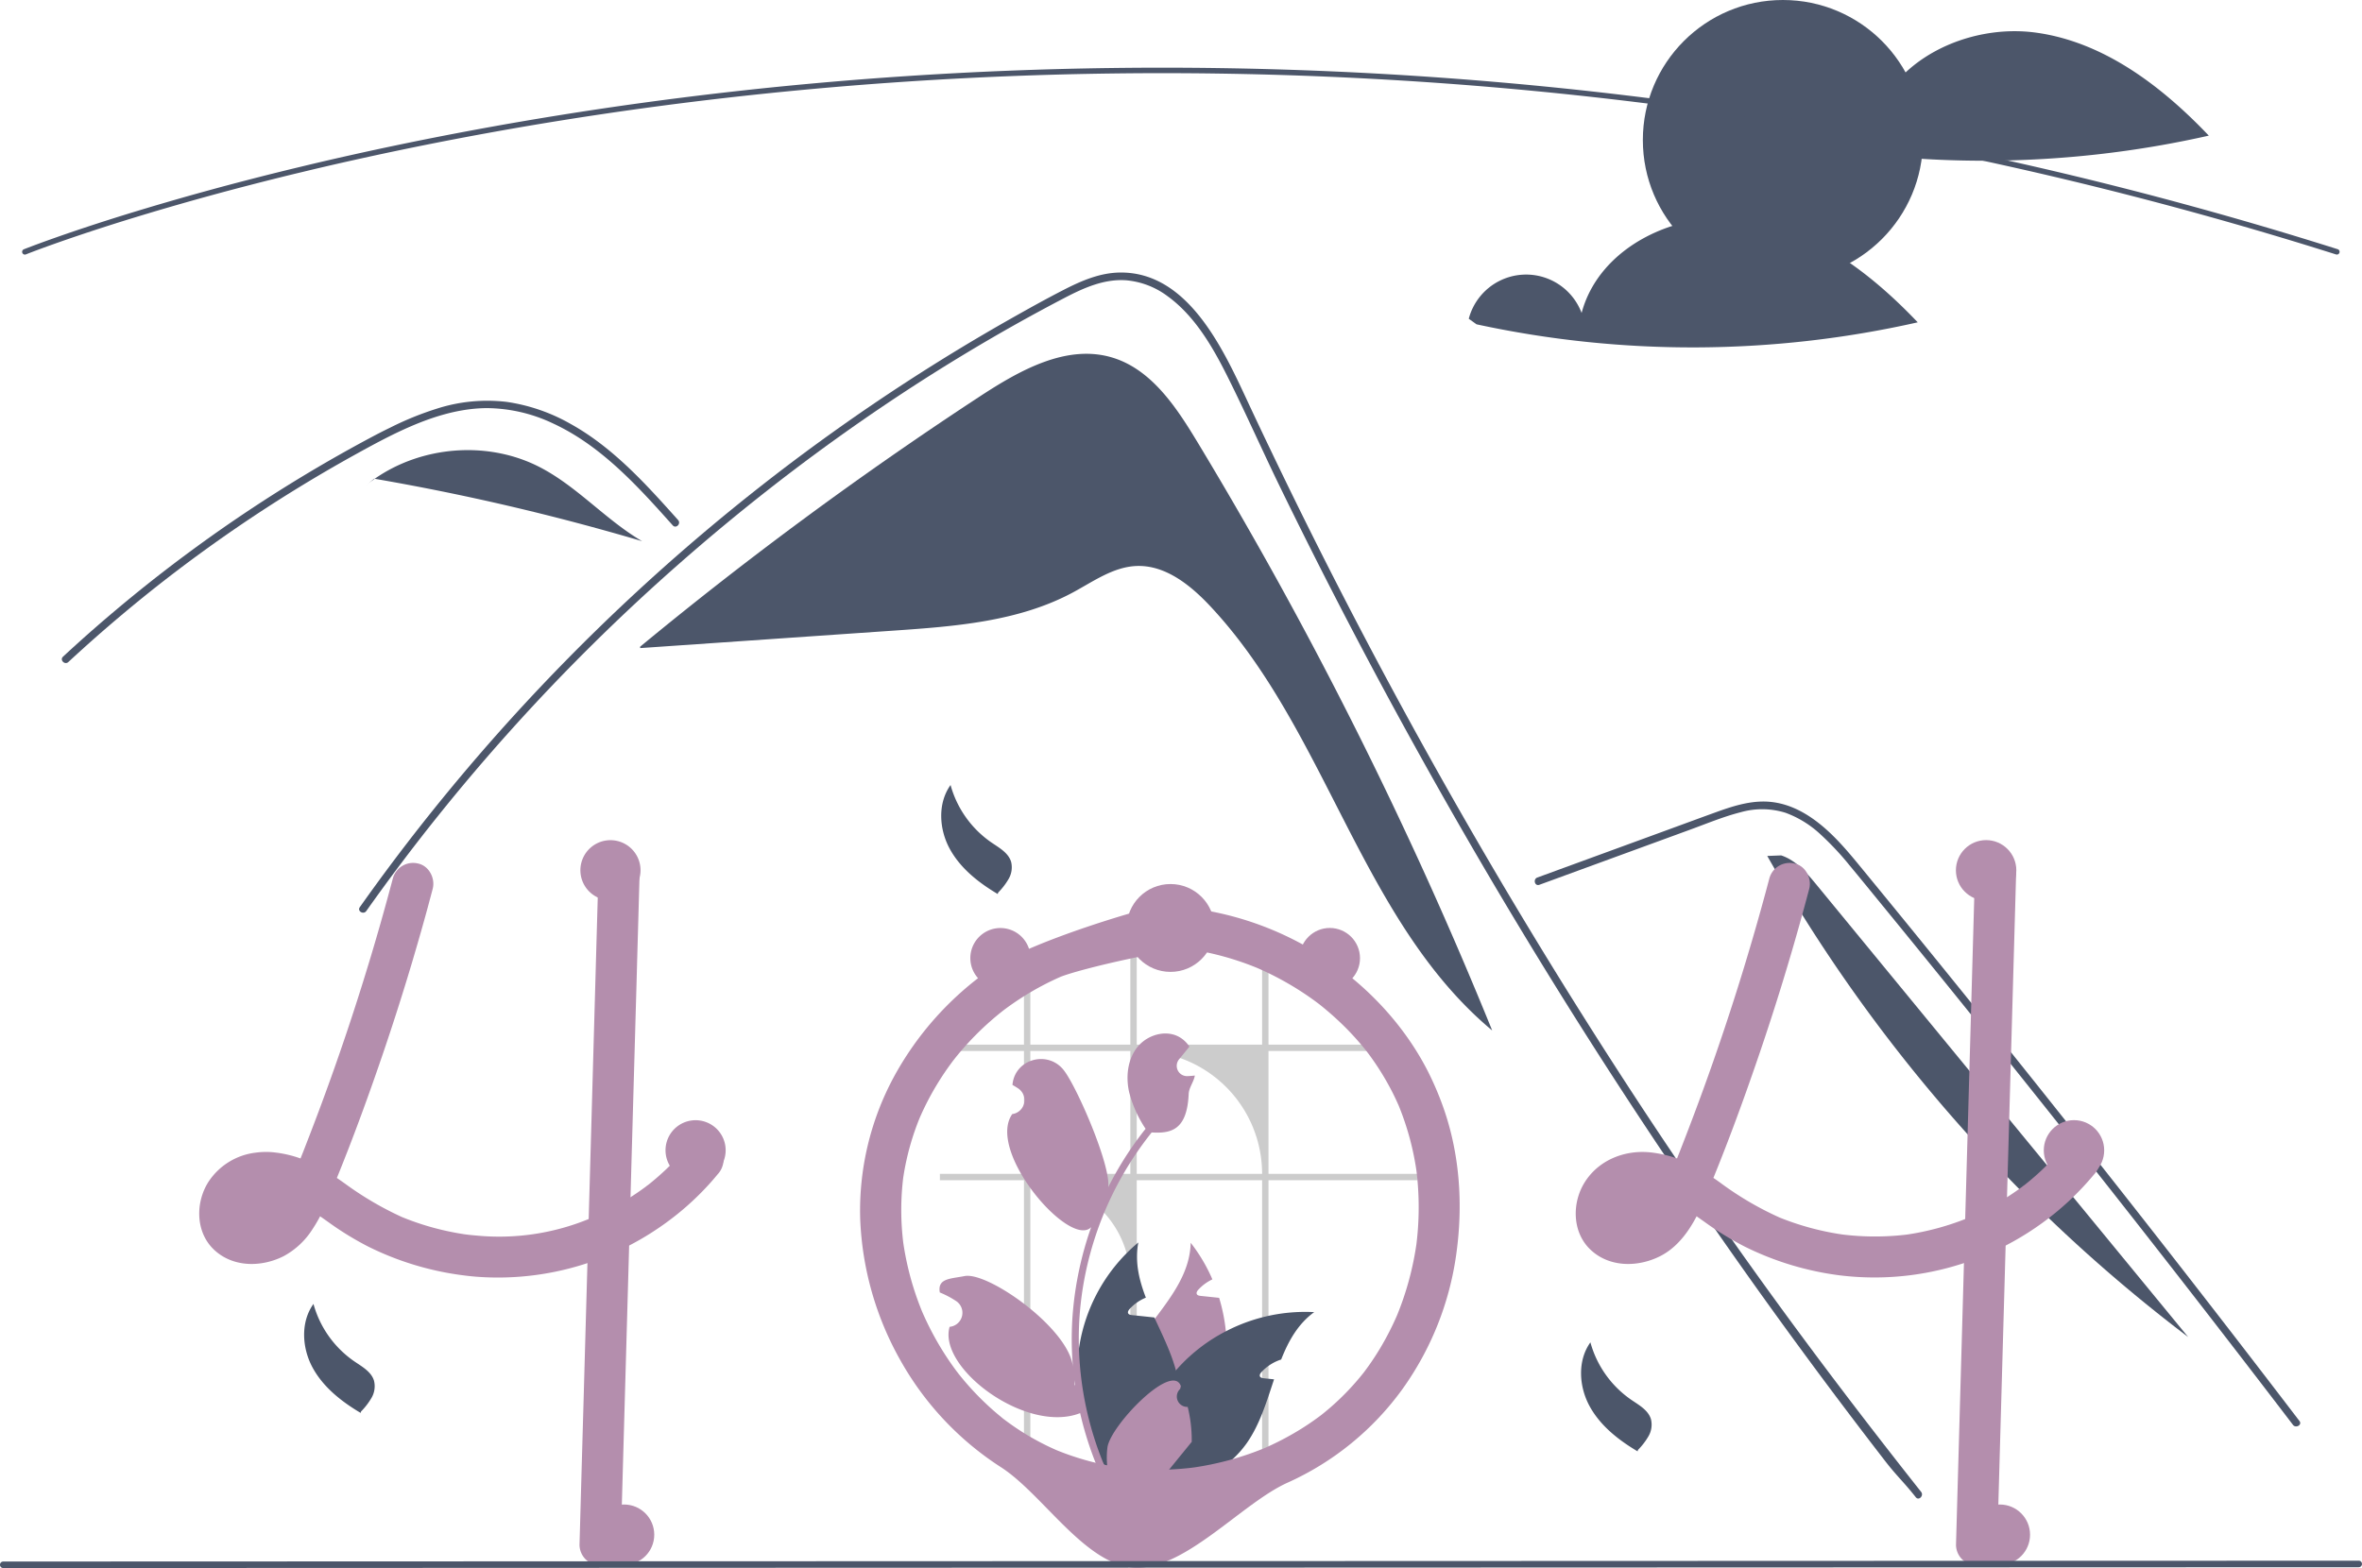 <?xml version="1.0" encoding="UTF-8"?>
<svg data-name="Layer 1" viewBox="0 0 860.13 571.15" xmlns="http://www.w3.org/2000/svg">
<path transform="translate(-169.93 -164.43)" d="m605.67 324.95c-7.669-12.684-16.757-26.228-30.99-30.37-16.482-4.796-33.413 4.732-47.775 14.135a1392.2 1392.2 0 0 0-123.89 91.283l0.043 0.492q46.226-3.188 92.451-6.375c22.265-1.536 45.296-3.283 64.972-13.816 7.466-3.997 14.745-9.336 23.206-9.708 10.512-0.462 19.677 6.879 26.88 14.549 42.607 45.371 54.937 114.75 102.74 154.62a1517 1517 0 0 0-107.63-214.81z" fill="#4c566a"/>
<path transform="translate(-169.93 -164.43)" d="m867.57 709.78c-4.712-5.95-6.637-7.343-11.285-13.348q-56.764-73.416-106.71-151.79-33.924-53.23-64.483-108.5-14.549-26.278-28.3-52.969-10.67-20.695-20.865-41.638c-1.944-3.988-3.832-7.994-5.711-12.009-4.428-9.442-8.773-18.93-13.439-28.244-5.317-10.616-11.789-21.745-21.553-28.877a29.405 29.405 0 0 0-15.319-5.895c-7.948-0.513-15.282 2.769-22.176 6.353-50.439 26.301-97.659 59.276-140.37 96.798a730.78 730.78 0 0 0-114.04 126.59c-1.008 1.439-3.392 0.064-2.374-1.384q6.009-8.498 12.257-16.813a734.82 734.82 0 0 1 187.6-174.99q18.248-11.826 37.183-22.542c6.362-3.603 12.752-7.16 19.251-10.497 6.372-3.273 13.137-6.215 20.416-6.325 24.77-0.385 37.595 27.667 46.405 46.542q4.153 8.911 8.406 17.766 16.075 33.621 33.387 66.628 10.685 20.379 21.837 40.52 34.707 62.718 73.779 122.9c34.506 53.143 68.737 100.09 108.05 149.78 1.082 1.375-0.852 3.337-1.944 1.944z" fill="#4c566a"/>
<path transform="translate(-169.93 -164.43)" d="m414.92 355.8c-1.439-1.604-2.869-3.209-4.318-4.813-11.422-12.633-23.679-25.118-39.364-32.361a57.11 57.11 0 0 0-23.927-5.546c-8.562 0.028-16.932 2.273-24.843 5.418-3.74 1.494-7.398 3.19-11.001 4.996-4.116 2.072-8.159 4.281-12.183 6.509q-11.331 6.27-22.368 13.091-21.961 13.572-42.546 29.216-10.671 8.113-20.902 16.758-9.516 8.03-18.646 16.492c-1.302 1.201-3.245-0.743-1.944-1.944 1.604-1.494 3.227-2.979 4.85-4.446q6.875-6.215 13.971-12.193 12.939-10.918 26.549-20.993 21.163-15.676 43.783-29.225 11.304-6.765 22.918-12.963c2.338-1.247 4.703-2.466 7.096-3.621a113.12 113.12 0 0 1 16.868-6.866 60.006 60.006 0 0 1 25.476-2.503 66.327 66.327 0 0 1 23.505 8.131c15.401 8.608 27.346 21.919 38.97 34.909 1.174 1.32-0.761 3.273-1.944 1.953z" fill="#4c566a"/>
<path transform="translate(-169.93 -164.43)" d="m730.48 486.71 55.228-20.2c5.968-2.183 11.921-4.668 18.09-6.23a28.539 28.539 0 0 1 16.374 0.209 37.738 37.738 0 0 1 12.771 7.917 103.64 103.64 0 0 1 10.475 11.186c3.989 4.794 7.92 9.639 11.868 14.467q24.441 29.891 48.563 60.041 24.121 30.15 47.92 60.556 23.857 30.48 47.385 61.216 2.882 3.765 5.76 7.534c1.06 1.388 3.45 0.02 2.375-1.388q-23.702-31.044-47.735-61.835-24.092-30.864-48.516-61.466-24.424-30.601-49.179-60.937-6.167-7.558-12.354-15.099c-3.479-4.241-6.92-8.527-10.736-12.474-7.005-7.245-15.758-13.648-26.234-13.822-6.16-0.102-12.121 1.853-17.844 3.923-6.17 2.232-12.325 4.506-18.486 6.759l-46.453 16.991c-1.649 0.603-0.937 3.262 0.731 2.652z" fill="#4c566a"/>
<path transform="translate(-169.93 -164.43)" d="m366.38 334.53c-18.754-9.639-42.771-7.751-60.005 4.291a855.85 855.85 0 0 1 97.371 22.726c-13.283-7.784-23.673-19.98-37.365-27.017z" fill="#4c566a"/>
<path transform="translate(-169.93 -164.43)" d="m306.19 338.78-3.61 2.935c1.221-1.027 2.491-1.99 3.795-2.901-0.062-0.011-0.123-0.023-0.185-0.033z" fill="#4c566a"/>
<path transform="translate(-169.93 -164.43)" d="m831.55 486.85c-3.633-4.422-7.561-9.052-12.994-10.848l-5.073 0.2a575.44 575.44 0 0 0 153.27 175.22q-67.6-82.286-135.2-164.57z" fill="#4c566a"/>
<path transform="translate(-169.93 -164.43)" d="m516.08 450.37a37.481 37.481 0 0 0 14.931 20.959c2.82 1.92 6.157 3.762 7.122 7.035a8.379 8.379 0 0 1-0.874 6.15 24.884 24.884 0 0 1-3.861 5.041l-0.137 0.512c-6.998-4.147-13.656-9.393-17.522-16.551s-4.405-16.539 0.341-23.145" fill="#4c566a"/>
<path transform="translate(-169.93 -164.43)" d="m749.08 653.37a37.481 37.481 0 0 0 14.931 20.959c2.82 1.92 6.157 3.762 7.122 7.035a8.379 8.379 0 0 1-0.874 6.15 24.884 24.884 0 0 1-3.861 5.041l-0.137 0.512c-6.998-4.147-13.656-9.393-17.522-16.551s-4.405-16.539 0.341-23.145" fill="#4c566a"/>
<path transform="translate(-169.93 -164.43)" d="m284.08 639.37a37.481 37.481 0 0 0 14.931 20.959c2.82 1.92 6.157 3.762 7.122 7.035a8.379 8.379 0 0 1-0.874 6.15 24.884 24.884 0 0 1-3.861 5.041l-0.137 0.512c-6.998-4.147-13.656-9.393-17.522-16.551s-4.405-16.539 0.341-23.145" fill="#4c566a"/>
<circle cx="649.25" cy="51" r="51" fill="#4c566a"/>
<path transform="translate(-169.93 -164.43)" d="m911.22 176.3c-24.717-3.341-52.935 10.019-59.341 34.124a21.597 21.597 0 0 0-41.094 2.109l2.83 2.027a372.27 372.27 0 0 0 160.66-0.726c-17.193-18.069-38.337-34.192-63.054-37.533z" fill="#4c566a"/>
<path transform="translate(-169.93 -164.43)" d="m805.22 244.3c-24.717-3.341-52.935 10.019-59.341 34.124a21.597 21.597 0 0 0-41.094 2.109l2.83 2.027a372.27 372.27 0 0 0 160.66-0.726c-17.193-18.069-38.337-34.192-63.054-37.533z" fill="#4c566a"/>
<path transform="translate(-169.93 -164.43)" d="m1020.9 257.15a0.982 0.982 0 0 1-0.302-0.047c-264.41-83.618-497.44-72.684-646.38-48.786-20.269 3.251-40.591 7.006-60.404 11.161-5.058 1.06-10.306 2.195-15.597 3.378-6.319 1.407-12.554 2.856-18.532 4.306q-3.873 0.917-7.595 1.849c-3.758 0.928-7.572 1.895-11.66 2.957-4.568 1.178-9.209 2.413-13.797 3.672a0.442 0.442 0 0 1-0.051 0.015l4.9e-4 1e-3c-5.183 1.415-10.338 2.871-15.323 4.325-2.698 0.779-5.304 1.548-7.799 2.307-0.279 0.077-0.526 0.151-0.776 0.228l-0.536 0.163c-0.311 0.095-0.617 0.188-0.924 0.275l-0.02 0.006 4.8e-4 1e-3 -0.812 0.252c-0.968 0.293-1.912 0.579-2.841 0.864-24.545 7.566-38.038 12.949-38.171 13.002a1 1 0 1 1-0.744-1.856c0.134-0.053 13.693-5.463 38.328-13.058 0.932-0.286 1.879-0.572 2.85-0.866l0.754-0.234c0.026-0.01 0.052-0.018 0.078-0.025 0.305-0.087 0.61-0.18 0.919-0.273l0.537-0.163c0.268-0.081 0.531-0.161 0.801-0.235 2.478-0.754 5.093-1.524 7.798-2.307 4.987-1.455 10.147-2.911 15.334-4.328 0.016-0.006 0.033-0.01 0.049-0.015v-1e-3c4.604-1.263 9.263-2.503 13.845-3.685 4.094-1.063 7.915-2.032 11.68-2.962q3.738-0.93 7.609-1.853c5.985-1.451 12.233-2.902 18.563-4.312 5.299-1.184 10.556-2.322 15.622-3.383 19.843-4.162 40.198-7.923 60.497-11.179 149.15-23.932 382.52-34.884 647.3 48.854a1 1 0 0 1-0.301 1.953z" fill="#4c566a"/>
<path transform="translate(-169.93 -164.43)" d="M432.923,584.266a6.729,6.729,0,0,0-1.7-2.67,6.43,6.43,0,0,0-.92-.71c-2.61-1.74-6.51-2.13-8.99,0a5.81,5.81,0,0,0-.69.71q-1.11,1.365-2.28,2.67c-1.28,1.46-2.59,2.87-3.96,4.24-.39.38-.78.77-1.18,1.15-.23.23-.46.45-.69.67-.88.84-1.78,1.65-2.69,2.45-.48.43-.96.85-1.45,1.26-.73.61-1.46,1.22-2.2,1.81-.07.05-.14.1-.21.16-.02.01-.03.03-.05.04-.01,0-.02,0-.03.02a.179.179,0,0,0-.07.05c-.22.15-.37.25-.48.34.04-.02.08-.05.12-.07-.18.14-.37.28-.55.42-1.75,1.29-3.54,2.53-5.37,3.69a99.21,99.21,0,0,1-14.22,7.55c-.33.13-.67.27-1.01.4a85.97,85.97,0,0,1-40.85,6.02q-2.13-.165-4.26-.45c-1.64-.24-3.27-.53-4.89-.86a97.932,97.932,0,0,1-18.02-5.44,118.652,118.652,0,0,1-20.66-12.12c-1-.71-2.01-1.42-3.02-2.11,1.15-2.82,2.28-5.64,3.38-8.48.55-1.37,1.08-2.74,1.6-4.12,4.09-10.63,7.93-21.36,11.61-32.13q5.58-16.365,10.53-32.92.51-1.68.99-3.36,2.595-8.745,4.98-17.53c.15-.57.31-1.13.45-1.7q.69-2.52,1.35-5.04c1-3.79-1.26-8.32-5.24-9.23a7.634,7.634,0,0,0-9.22,5.24c-.43,1.62-.86,3.23-1.3,4.85q-3.165,11.745-6.66,23.41-.51,1.68-1.02,3.36-7.71,25.41-16.93,50.31-1.11,3.015-2.25,6.01c-.37.98-.74,1.96-1.12,2.94-.73,1.93-1.48,3.86-2.23,5.79-.43,1.13-.87,2.26-1.31,3.38-.29.71-.57,1.42-.85,2.12a41.809,41.809,0,0,0-8.81-2.12l-.48-.06a27.397,27.397,0,0,0-7.01.06,23.914,23.914,0,0,0-17.24,10.66c-4.77,7.51-4.71,18.25,1.98,24.63,6.89,6.57,17.32,6.52,25.43,2.41a28.351,28.351,0,0,0,10.52-9.86,50.569,50.569,0,0,0,2.74-4.65c.21.14.42.28.63.43.8.56,1.6,1.13,2.39,1.69a111.738,111.738,0,0,0,14.51,8.91,108.359,108.359,0,0,0,34.62,10.47c.27.03.53.07.8.1,1.33.17,2.67.3,4.01.41a103.782,103.782,0,0,0,55.58-11.36q2.175-1.125,4.31-2.36,3.315-1.92,6.48-4.08c1.15-.78,2.27-1.57,3.38-2.4a101.042,101.042,0,0,0,13.51-11.95q2.355-2.475,4.51-5.11a8.061,8.061,0,0,0,2.2-5.3A7.564,7.564,0,0,0,432.923,584.266Zm-165.59,23.82c.21-.15.42-.31.62-.47C267.893,607.766,267.603,607.936,267.333,608.086Zm3.21-3.23c-.23.26-.44.52-.67.78a23.366,23.366,0,0,1-2.25,2.2c-.11.1-.23.2-.35.29a.01.01,0,0,0-.01.01,3.804,3.804,0,0,0-.42.22q-.645.39-1.32.72a17.005,17.005,0,0,1-2.71.75,16.799,16.799,0,0,1-2.13.02h-.02a14.823,14.823,0,0,1-1.45-.4c-.24-.12-.47-.26-.7-.4-.09-.08-.17-.16-.22-.21a2.44,2.44,0,0,1-.27-.29.01.01,0,0,0-.01-.01c-.11-.2-.23-.4-.34-.6a.031.031,0,0,1-.01-.02c-.08-.25-.15-.51-.21-.77a12.511,12.511,0,0,1,.01-1.37,13.467,13.467,0,0,1,.54-1.88,11.068,11.068,0,0,1,.69-1.26c.02-.04.12-.2.23-.38.01-.01.01-.01.01-.02.15-.17.3-.35.46-.51.27-.3.56-.56.85-.83a18.022,18.022,0,0,1,1.75-1.01,19.481,19.481,0,0,1,2.93-.79,24.989,24.989,0,0,1,4.41.04,30.301,30.301,0,0,1,4.1,1.01,36.945,36.945,0,0,1-2.77,4.54C270.623,604.746,270.583,604.806,270.543,604.856Zm-11.12-3.29a2.18,2.18,0,0,1-.31.39A1.409,1.409,0,0,1,259.423,601.566Z" fill="#B48EAD"/>
<path transform="translate(-169.93 -164.43)" d="M402.863,482.136q-.135,4.71-.27,9.42-.285,10.455-.59,20.92-.315,11.775-.66,23.54-.165,6.075-.34,12.15-.465,16.365-.92,32.72c-.03,1.13-.07,2.25-.1,3.38q-.225,8.115-.45,16.23-.255,8.805-.5,17.61-.18,6.6-.37,13.21-1.35,47.895-2.7,95.79a7.648,7.648,0,0,1-7.5,7.5,7.561,7.561,0,0,1-7.5-7.5q.75-26.94,1.52-53.88.675-24.36,1.37-48.72.225-8.025.45-16.06.345-12.09.68-24.18c.03-1.13.07-2.25.1-3.38.02-.99.05-1.97.08-2.96q.66-23.475,1.32-46.96.27-9.24.52-18.49.3-10.545.6-21.08c.09-3.09.17-6.17.26-9.26a7.648,7.648,0,0,1,7.5-7.5A7.561,7.561,0,0,1,402.863,482.136Z" fill="#B48EAD"/>
<path transform="translate(-169.93 -164.43)" d="m814.29 484.22a893.24 893.24 0 0 1-28.161 87.941c-3.007 7.946-6.083 15.877-9.371 23.712l0.756-1.792a54.583 54.583 0 0 1-5.59 10.612q-0.229 0.321-0.467 0.636 1.166-1.49 0.443-0.589c-0.254 0.301-0.505 0.602-0.768 0.895a23.664 23.664 0 0 1-2.249 2.203q-0.301 0.258-0.612 0.504l0.938-0.729c-0.109 0.257-0.873 0.597-1.111 0.743a18.254 18.254 0 0 1-2.405 1.218l1.792-0.756a19.086 19.086 0 0 1-4.231 1.161l1.994-0.268a17.021 17.021 0 0 1-4.298 0.046l1.994 0.268a14.002 14.002 0 0 1-3.405-0.917l1.792 0.756a12.012 12.012 0 0 1-1.679-0.896c-0.271-0.177-1.105-0.809-0.015 0.025 1.133 0.866 0.146 0.074-0.088-0.156-0.194-0.192-0.37-0.4-0.56-0.595-0.882-0.905 0.996 1.557 0.397 0.499a18.182 18.182 0 0 1-0.878-1.637l0.756 1.792a11.925 11.925 0 0 1-0.728-2.651l0.268 1.994a13.651 13.651 0 0 1-0.003-3.405l-0.268 1.994a15.964 15.964 0 0 1 0.995-3.68l-0.756 1.792a16.729 16.729 0 0 1 1.178-2.299 6.729 6.729 0 0 1 0.729-1.071c0.049 0.016-1.269 1.513-0.569 0.757 0.183-0.198 0.354-0.406 0.539-0.602 0.296-0.314 0.614-0.601 0.926-0.898 1.045-0.994-1.462 0.966-0.257 0.179a19.049 19.049 0 0 1 2.749-1.499l-1.792 0.756a20.311 20.311 0 0 1 4.995-1.34l-1.994 0.268a25.628 25.628 0 0 1 6.461 0.076l-1.994-0.268a33.211 33.211 0 0 1 7.892 2.22l-1.792-0.756c5.39 2.314 10.163 5.749 14.928 9.118a111.95 111.95 0 0 0 14.506 8.906 108.39 108.39 0 0 0 34.622 10.474 103.93 103.93 0 0 0 92.586-36.752 8.078 8.078 0 0 0 2.197-5.303 7.632 7.632 0 0 0-2.197-5.303c-2.752-2.526-7.949-3.239-10.607 0a95.636 95.636 0 0 1-8.107 8.727q-2.017 1.914-4.142 3.71-1.214 1.026-2.461 2.011c-0.393 0.311-1.619 1.138 0.263-0.197-0.431 0.306-0.845 0.64-1.271 0.955a99.269 99.269 0 0 1-20.332 11.565l1.792-0.756a96.836 96.836 0 0 1-24.171 6.622l1.994-0.268a97.643 97.643 0 0 1-25.754-0.038l1.994 0.268a99.8 99.8 0 0 1-24.857-6.77l1.792 0.756a116.03 116.03 0 0 1-21.736-12.591 86.877 86.877 0 0 0-11.113-6.994 42.824 42.824 0 0 0-14.438-4.388c-9.439-1.111-19.057 2.566-24.246 10.72-4.776 7.505-4.714 18.244 1.974 24.625 6.888 6.572 17.318 6.517 25.436 2.406 7.817-3.959 12.513-12.185 15.815-19.942 7.431-17.455 14.01-35.314 20.14-53.263q9.097-26.637 16.499-53.813 0.917-3.366 1.807-6.739c1.001-3.789-1.261-8.32-5.238-9.226a7.633 7.633 0 0 0-9.226 5.238z" fill="#B48EAD"/>
<path transform="translate(-169.93 -164.43)" d="m889.12 482.14-5.385 191.09-1.518 53.884a7.565 7.565 0 0 0 7.5 7.5 7.649 7.649 0 0 0 7.5-7.5l2.7-95.793 4.204-149.18a7.565 7.565 0 0 0-7.5-7.5 7.649 7.649 0 0 0-7.5 7.5z" fill="#B48EAD"/>
<path transform="translate(-169.93 -164.43)" d="m629.53 700.36h2.329v-106.04h54.329v-2.323h-54.329v-44.744h41.956q-0.923-1.173-1.899-2.317h-40.057v-29.553c-0.77-0.328-1.547-0.645-2.329-0.944v30.496h-45.652v-37.865c-0.782 0.036-1.553 0.09-2.329 0.155v37.71h-36.42v-28.251c-0.782 0.346-1.553 0.711-2.317 1.093v27.158h-30.616v2.317h30.616v44.744h-30.616v2.323h30.616v106.04h2.317v-106.04a36.413 36.413 0 0 1 36.42 36.42v69.622h2.329v-106.04h45.652zm-84.401-108.36v-44.744h36.42v44.744zm38.749 0v-44.744h0.914a44.741 44.741 0 0 1 44.738 44.744z" opacity=".2"/>
<path transform="translate(-169.93 -164.43)" d="M615.303,668.566a63.059,63.059,0,0,1-20.05,33.7c-.74.64-1.48,1.26-2.25,1.87q-2.805.255-5.57.52c-1.53.14-3.04.29-4.54.43l-.27.03-.19-1.64-.76-6.64a37.623,37.623,0,0,1-3.3-32.44c2.64-7.12,7.42-13.41,12.12-19.65,6.49-8.62,12.8-17.14,13.03-27.65a60.544,60.544,0,0,1,7.9,13.33,16.432,16.432,0,0,0-5.12,3.77c-.41.45-.82,1.08-.54,1.62.24.46.84.57,1.36.63,1.25.13,2.51.26,3.76.39,1,.11,2,.21,3,.32a63.99,63.99,0,0,1,2.45,12.18A61.189,61.189,0,0,1,615.303,668.566Z" fill="#B48EAD"/>
<path transform="translate(-169.93 -164.43)" d="M648.503,642.356c-5.9,4.29-9.35,10.46-12.03,17.26a16.628,16.628,0,0,0-7.17,4.58c-.41.45-.82,1.08-.54,1.62.24.46.84.57,1.36.63,1.25.13,2.51.26,3.76.39-2.68,8.04-5.14,16.36-9.88,23.15a36.989,36.989,0,0,1-12.03,10.91,38.492,38.492,0,0,1-4.02,1.99q-7.62.585-14.95,1.25-2.805.255-5.57.52c-1.53.14-3.04.29-4.54.43q-.015-.825,0-1.65a63.304,63.304,0,0,1,15.25-39.86c.45-.52.91-1.03,1.38-1.54a61.792,61.792,0,0,1,16.81-12.7A62.654,62.654,0,0,1,648.503,642.356Z" fill="#4c566a"/>
<path transform="translate(-169.93 -164.43)" d="M589.163,699.526l-1.15,3.4-.58,1.73c-1.53.14-3.04.29-4.54.43l-.27.03c-1.66.17-3.31.34-4.96.51-.43-.5-.86-1.01-1.28-1.53a62.03,62.03,0,0,1,8.07-87.11c-1.32,6.91.22,13.53,2.75,20.1-.27.11-.53.22-.78.34a16.432,16.432,0,0,0-5.12,3.77c-.41.45-.82,1.08-.54,1.62.24.46.84.57,1.36.63,1.25.13,2.51.26,3.76.39,1,.11,2,.21,3,.32q.705.075,1.41.15c.07.15.13.29.2.44,2.85,6.18,5.92,12.39,7.65,18.83a43.666,43.666,0,0,1,1.02,4.91A37.604,37.604,0,0,1,589.163,699.526Z" fill="#4c566a"/>
<path transform="translate(-169.93 -164.43)" d="m689.82 554.49c-8.609-16.792-21.946-30.921-37.632-41.304a114.24 114.24 0 0 0-52.563-18.38q-3.69-0.335-7.399-0.393c-2.921-0.044-46.866 12.632-61.587 22.982a114.29 114.29 0 0 0-35.333 39.527 102.5 102.5 0 0 0-12.126 51.633 113.56 113.56 0 0 0 14.703 51.476 110.48 110.48 0 0 0 36.444 38.746c15.338 9.787 30.745 35.736 48.854 36.652 18.246 0.923 39.054-23.555 55.695-30.987a104.43 104.43 0 0 0 41.726-34.005 110.25 110.25 0 0 0 19.599-48.948c2.574-18.083 1.374-36.733-4.801-54.016a111.86 111.86 0 0 0-5.58-12.983c-1.78-3.505-6.996-4.796-10.261-2.691a7.68 7.68 0 0 0-2.691 10.261q1.568 3.088 2.915 6.278l-0.756-1.792a101.15 101.15 0 0 1 6.876 25.538l-0.268-1.994a109.23 109.23 0 0 1-0.066 28.683l0.268-1.994a109.73 109.73 0 0 1-7.555 27.674l0.756-1.792a104.21 104.21 0 0 1-6.671 13.098q-1.923 3.186-4.081 6.222c-0.632 0.888-1.283 1.761-1.939 2.631-0.856 1.136 1.167-1.483 0.282-0.369-0.151 0.19-0.3 0.38-0.452 0.569q-0.681 0.852-1.382 1.688a93.613 93.613 0 0 1-10.176 10.384q-1.366 1.192-2.778 2.331c-0.469 0.378-0.932 0.773-1.421 1.125 0.019-0.013 1.58-1.199 0.656-0.511-0.29 0.216-0.579 0.436-0.87 0.652q-2.91 2.156-5.974 4.092a103.49 103.49 0 0 1-14.756 7.713l1.792-0.756a109.21 109.21 0 0 1-27.597 7.551l1.994-0.268a108.15 108.15 0 0 1-28.589 0.051l1.994 0.268a99.835 99.835 0 0 1-25.095-6.785l1.792 0.756a93.643 93.643 0 0 1-13.416-6.991q-3.174-2-6.184-4.247c-0.286-0.214-0.57-0.43-0.855-0.645-0.915-0.691 0.658 0.51 0.67 0.518a19.169 19.169 0 0 1-1.535-1.225q-1.454-1.184-2.861-2.422a101.99 101.99 0 0 1-10.493-10.709q-1.213-1.434-2.374-2.91c-0.335-0.426-0.947-1.29 0.404 0.529-0.178-0.239-0.362-0.474-0.542-0.712q-0.647-0.858-1.276-1.728-2.203-3.048-4.188-6.246a109.29 109.29 0 0 1-7.805-15.108l0.756 1.792a106.59 106.59 0 0 1-7.34-26.837l0.268 1.994a97.866 97.866 0 0 1-0.048-25.636l-0.268 1.994a94.673 94.673 0 0 1 6.595-23.959l-0.756 1.792a101.56 101.56 0 0 1 7.195-13.856q2.066-3.323 4.378-6.485 0.525-0.718 1.062-1.428c0.324-0.428 1.215-1.493-0.305 0.388 0.149-0.184 0.293-0.374 0.439-0.56q1.269-1.608 2.6-3.165a107.4 107.4 0 0 1 10.883-11.021q1.474-1.292 2.995-2.529 0.691-0.562 1.391-1.113c0.187-0.147 0.376-0.291 0.562-0.439-1.997 1.589-0.555 0.433-0.102 0.093q3.134-2.348 6.435-4.461a103.64 103.64 0 0 1 15.387-8.108l-1.792 0.756c7.76-3.258 42.141-10.949 48.394-10.11l-1.994-0.268a106.22 106.22 0 0 1 26.72 7.382l-1.792-0.756a110.31 110.31 0 0 1 12.6 6.329q3.043 1.784 5.967 3.763 1.383 0.937 2.738 1.915 0.677 0.489 1.346 0.989c0.248 0.185 0.494 0.373 0.741 0.558 1.039 0.779-1.431-1.128-0.342-0.267a110.84 110.84 0 0 1 10.368 9.253q2.401 2.445 4.637 5.045 1.147 1.334 2.246 2.708c0.364 0.455 1.605 2.101 0.084 0.085 0.372 0.493 0.747 0.982 1.114 1.479a97.977 97.977 0 0 1 8.392 13.538c1.793 3.498 6.987 4.802 10.261 2.691a7.677 7.677 0 0 0 2.691-10.261z" fill="#B48EAD"/>
<path transform="translate(-169.93 -164.43)" d="m602.43 676.88a3.78 3.78 0 0 1-2.739-6.551c0.095-0.379 0.164-0.651 0.259-1.03q-0.051-0.124-0.103-0.247c-3.48-8.298-25.685 14.833-26.645 22.632a30.029 30.029 0 0 0 0.527 10.328 120.39 120.39 0 0 1-10.952-50.003 116.2 116.2 0 0 1 0.721-12.963q0.597-5.293 1.657-10.511a121.79 121.79 0 0 1 24.152-51.616c6.874 0.384 12.898-0.663 13.48-13.985 0.103-2.37 1.861-4.422 2.248-6.756-0.656 0.086-1.323 0.14-1.979 0.183-0.204 0.011-0.42 0.021-0.624 0.032l-0.077 0.003a3.745 3.745 0 0 1-3.076-6.101q0.425-0.523 0.851-1.046c0.43-0.538 0.871-1.065 1.302-1.603a1.865 1.865 0 0 0 0.14-0.161c0.495-0.613 0.99-1.216 1.485-1.829a10.829 10.829 0 0 0-3.55-3.432c-4.959-2.905-11.801-0.893-15.384 3.593-3.593 4.486-4.271 10.779-3.023 16.384a43.398 43.398 0 0 0 6.003 13.383c-0.269 0.344-0.549 0.678-0.818 1.022a122.57 122.57 0 0 0-12.794 20.268c1.016-7.939-11.412-36.608-16.218-42.681-5.773-7.294-17.611-4.111-18.628 5.136q-0.015 0.134-0.029 0.268 1.071 0.604 2.096 1.282a5.127 5.127 0 0 1-2.067 9.33l-0.105 0.016c-9.556 13.644 21.077 49.155 28.745 41.181a125.11 125.11 0 0 0-6.734 31.693 118.66 118.66 0 0 0 0.086 19.16l-0.032-0.226c-1.704-13.882-30.931-34.523-39.466-32.803-4.917 0.99-9.759 0.765-9.013 5.725q0.018 0.119 0.036 0.237a34.442 34.442 0 0 1 3.862 1.861q1.071 0.604 2.096 1.282a5.127 5.127 0 0 1-2.067 9.33l-0.105 0.016c-0.075 0.011-0.14 0.022-0.215 0.032-4.35 14.966 27.907 39.12 47.518 31.435h0.011a125.07 125.07 0 0 0 8.402 24.528h30.015c0.108-0.334 0.204-0.678 0.301-1.011a34.102 34.102 0 0 1-8.305-0.495c2.227-2.733 4.454-5.487 6.681-8.219a1.861 1.861 0 0 0 0.14-0.161c1.13-1.399 2.27-2.786 3.4-4.185l6.1e-4 -0.002a49.952 49.952 0 0 0-1.464-12.725zm-34.371-67.613 0.016-0.021-0.016 0.043zm-6.648 59.932-0.258-0.581c0.011-0.42 0.011-0.839 0-1.269 0-0.118-0.021-0.237-0.021-0.355 0.097 0.742 0.183 1.485 0.29 2.227z" fill="#B48EAD"/>
<circle cx="95.249" cy="439" r="11" fill="#B48EAD"/>
<circle cx="227.25" cy="559" r="11" fill="#B48EAD"/>
<circle cx="728.25" cy="559" r="11" fill="#B48EAD"/>
<circle cx="755.25" cy="419" r="11" fill="#B48EAD"/>
<circle cx="723.25" cy="317" r="11" fill="#B48EAD"/>
<path transform="translate(-169.93 -164.43)" d="m434.18 583.43a10.949 10.949 0 1 1-0.21-2.16 10.992 10.992 0 0 1 0.21 2.16z" fill="#B48EAD"/>
<circle cx="484.25" cy="349" r="11" fill="#B48EAD"/>
<path transform="translate(-169.93 -164.43)" d="m545.18 513.43a10.949 10.949 0 1 1-0.21-2.16 10.992 10.992 0 0 1 0.21 2.16z" fill="#B48EAD"/>
<path transform="translate(-169.93 -164.43)" d="m403.18 481.43a10.949 10.949 0 1 1-0.21-2.16 10.992 10.992 0 0 1 0.21 2.16z" fill="#B48EAD"/>
<circle cx="599.25" cy="443" r="11" fill="#B48EAD"/>
<circle cx="426.25" cy="338" r="16" fill="#B48EAD"/>
<path transform="translate(-169.93 -164.43)" d="m1028.9 735.27-857.75 0.307a1.191 1.191 0 1 1 0-2.381l857.75-0.307a1.191 1.191 0 0 1 0 2.381z" fill="#4c566a"/>
</svg>
